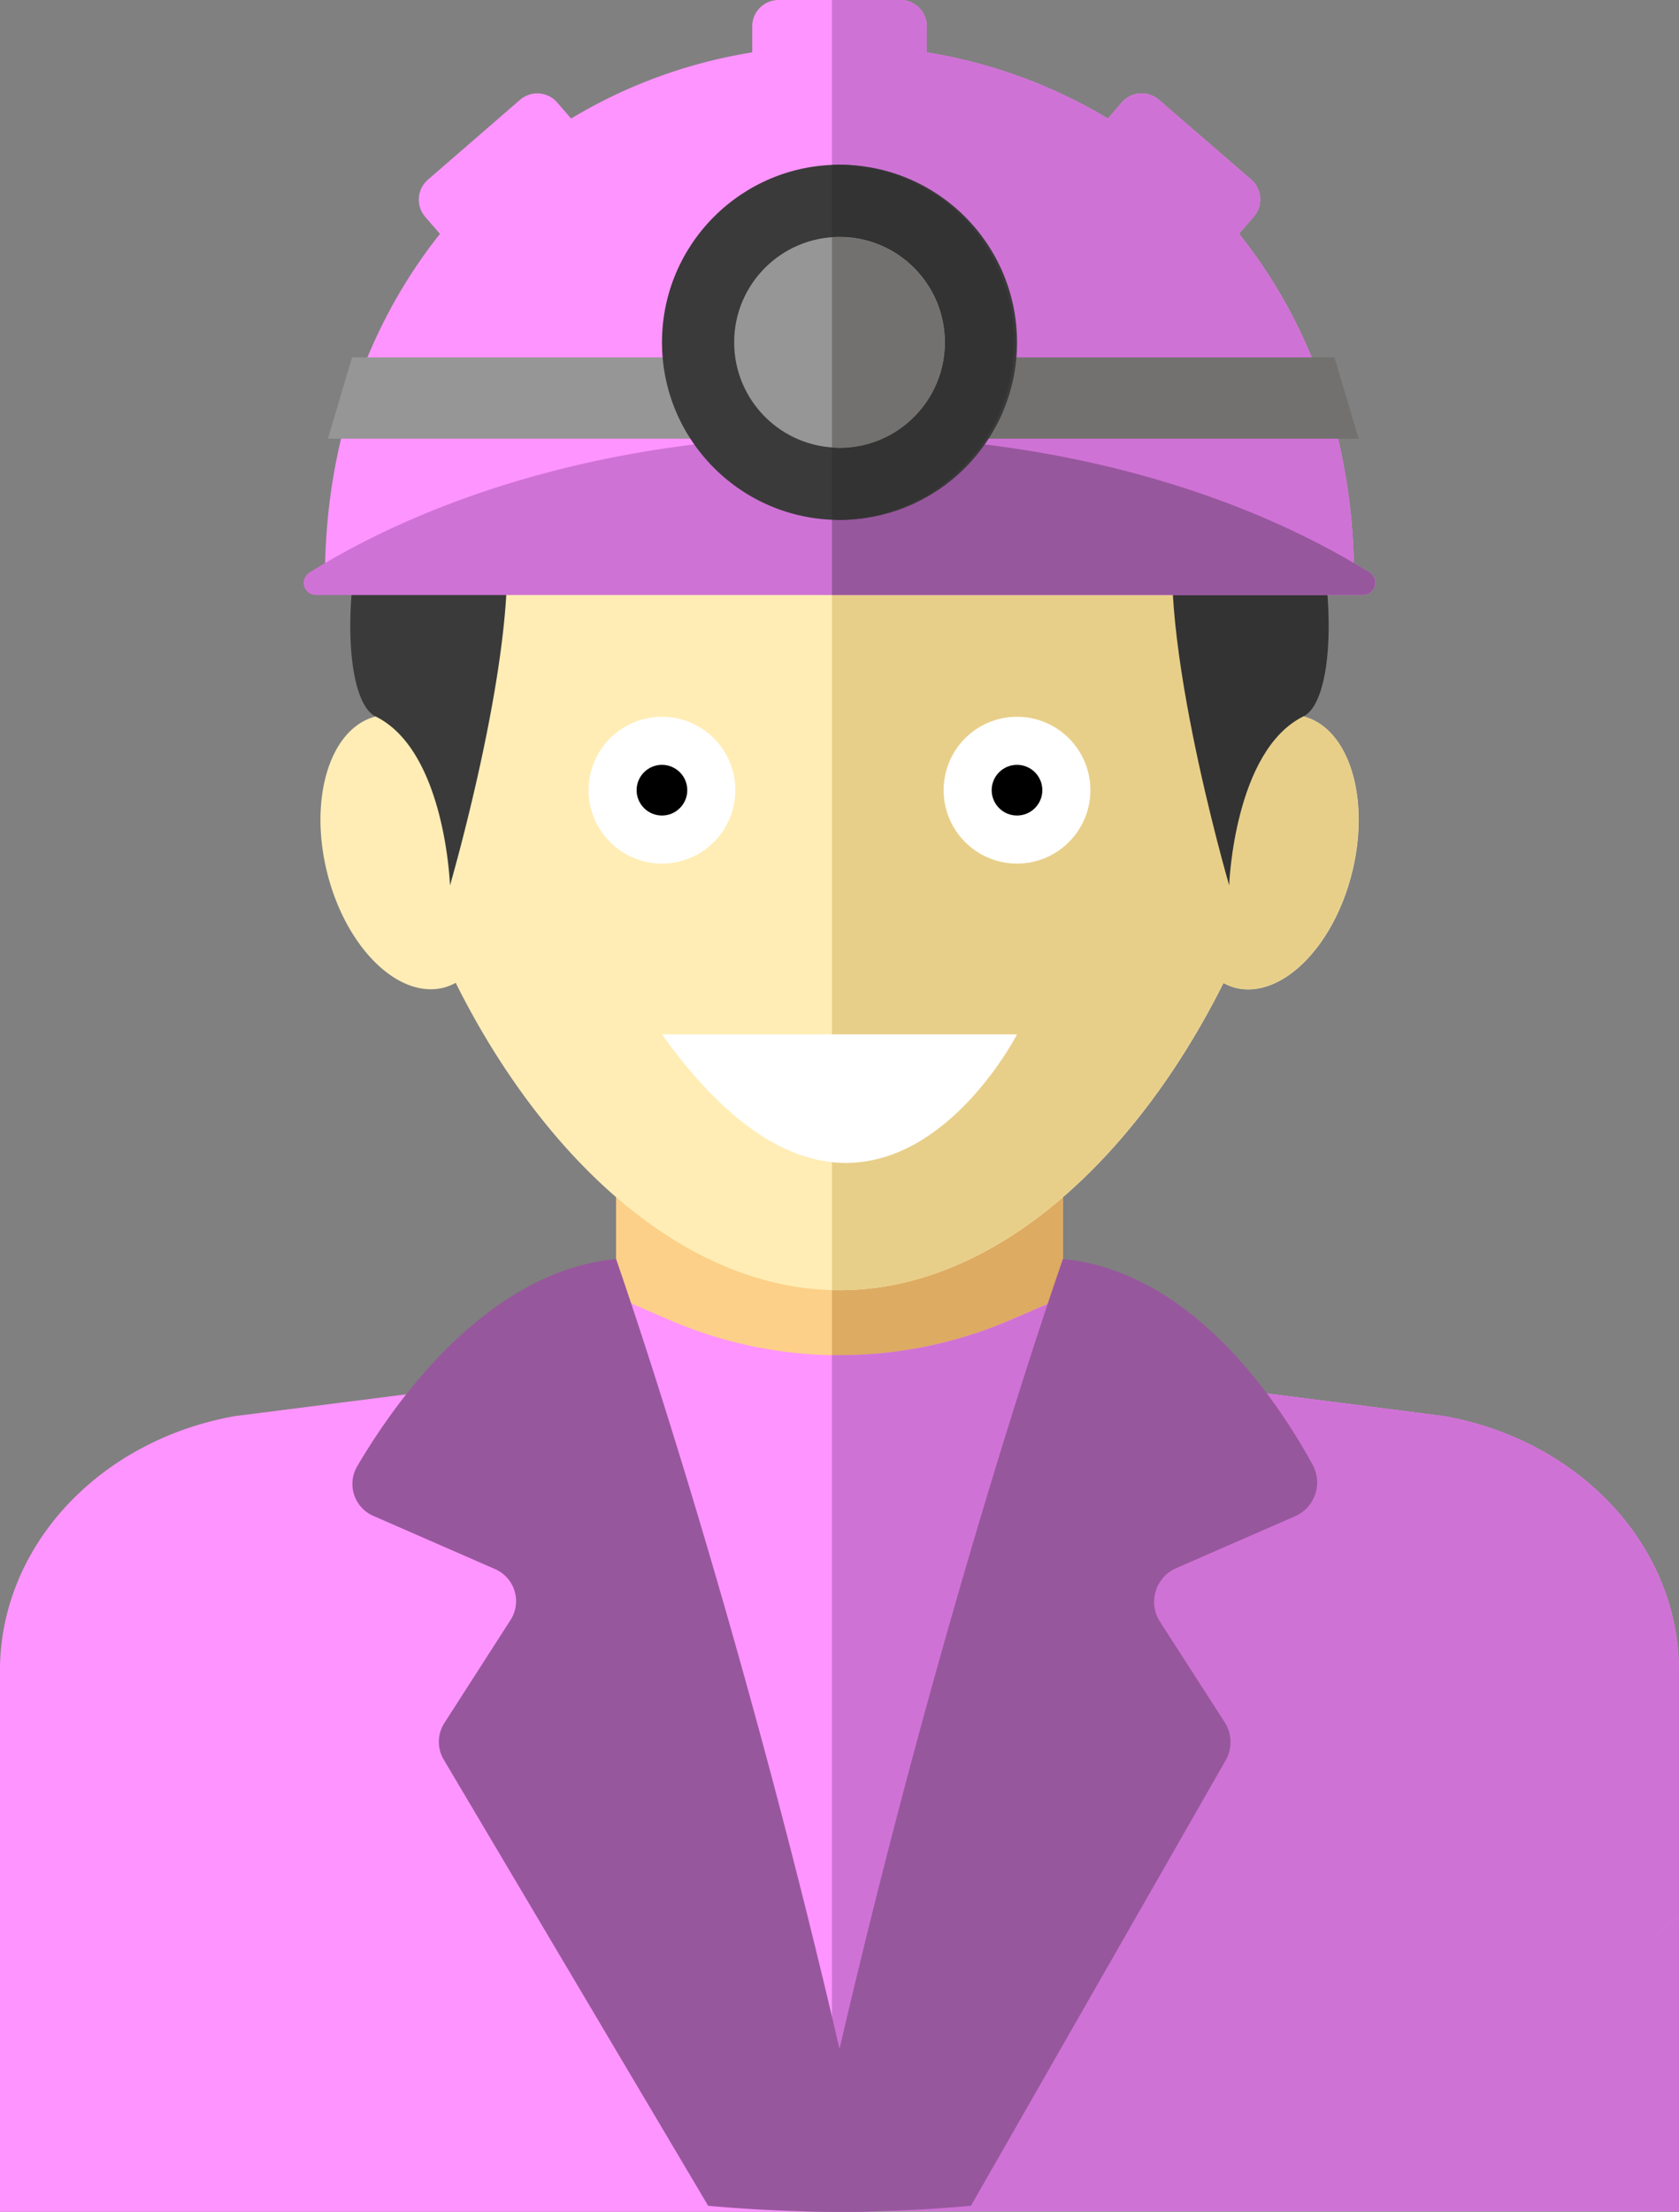 <svg xmlns="http://www.w3.org/2000/svg" viewBox="0 0 351.3 462.55"><rect x="0" y="0" width="351.3" height="462.55" fill="#808080" stroke="none"/><defs><style>.cls-1{fill:#fe94ff;}.cls-2{fill:#cf72d5;}.cls-3{fill:#fcd088;}.cls-4{fill:#ddab62;}.cls-5{fill:#ffedb5;}.cls-6{fill:#e8cf89;}.cls-7{fill:#3a3a3a;}.cls-8{fill:#333;}.cls-9{fill:#97579d;}.cls-10{fill:#969696;}.cls-11{fill:#72716f;}.cls-12{fill:#fff;}</style></defs><title>upgrade_mine2</title><g id="Calque_2" data-name="Calque 2"><rect class="cls-1" y="366.6" width="174.07" height="95.95"/></g><g id="Calque_3" data-name="Calque 3"><rect class="cls-2" x="183.17" y="388.05" width="168.13" height="74.4"/></g><g id="Layer_1" data-name="Layer 1"><rect class="cls-3" x="128.9" y="221.76" width="93.49" height="93.49"/><rect class="cls-4" x="174.08" y="221.76" width="48.32" height="93.49"/><path class="cls-1" d="M199.71,333.08,150.17,343a54,54,0,0,0-43.38,52.91v65.53a278.85,278.85,0,0,0,309.74,0V395.9A54,54,0,0,0,373.15,343l-49.54-9.91-8.76-12.78a6.07,6.07,0,0,0-7.4-2.16l-10.09,4.35a90,90,0,0,1-71.37-.07l-9.84-4.26a6.07,6.07,0,0,0-7.4,2.08Z" transform="translate(-86.01 -46.42)"/><path class="cls-2" d="M373.15,343l-49.54-9.91-8.76-12.78a6.06,6.06,0,0,0-7.4-2.15l-10.09,4.34a89.9,89.9,0,0,1-37.28,7.3V508.36c.53,0,1.05,0,1.58,0a277.49,277.49,0,0,0,154.87-47V395.9A54,54,0,0,0,373.15,343Z" transform="translate(-86.01 -46.42)"/><path class="cls-5" d="M358.76,196.25A122.8,122.8,0,0,0,359.5,183c0-57.26-43.81-103.67-97.84-103.67S163.82,125.72,163.82,183a122.8,122.8,0,0,0,.74,13.27c-9.49,2.47-14,17.07-10.09,32.69s14.87,26.44,24.42,24a11.46,11.46,0,0,0,2.47-1c17.68,35.49,47,64.28,80.3,64.28S324.28,287.49,342,252a11.38,11.38,0,0,0,2.46,1c9.56,2.4,20.49-8.36,24.42-24S368.25,198.72,358.76,196.25Z" transform="translate(-86.01 -46.42)"/><path class="cls-6" d="M358.76,196.25A122.8,122.8,0,0,0,359.5,183c0-57.26-43.81-103.67-97.84-103.67-.53,0-1.05,0-1.58,0V316.24c.53,0,1.05,0,1.58,0,33.25,0,62.62-28.79,80.3-64.28a11.38,11.38,0,0,0,2.46,1c9.56,2.4,20.49-8.36,24.42-24S368.25,198.72,358.76,196.25Z" transform="translate(-86.01 -46.42)"/><path class="cls-1" d="M388.11,342.56l-46.87-6L261.66,486.46,181.88,336.63l-46.67,5.93C106.6,347.63,86,369.92,86,395.8v51.34a280.41,280.41,0,0,0,351.3,0V395.8C437.31,369.92,416.71,347.64,388.11,342.56Z" transform="translate(-86.01 -46.42)"/><path class="cls-2" d="M388.11,342.56l-46.87-6L261.66,486.46l-1.58-2.95V509l1.58,0a279.3,279.3,0,0,0,175.65-61.83V395.8C437.31,369.92,416.71,347.64,388.11,342.56Z" transform="translate(-86.01 -46.42)"/><path class="cls-7" d="M164.59,196.25c14.61,7.17,15.57,35.35,15.57,35.35s16.92-58.06,10.52-79.09S201.34,130,201.34,130A191.76,191.76,0,0,0,261,139.47V71.59C160.58,72.08,150,189.1,164.59,196.25Z" transform="translate(-86.01 -46.42)"/><path class="cls-8" d="M261.66,71.58H261v67.88C296.93,139.52,322,130,322,130s17.07,1.44,10.67,22.48,10.52,79.09,10.52,79.09,1-28.18,15.56-35.35S362.7,71.58,261.66,71.58Z" transform="translate(-86.01 -46.42)"/><path class="cls-9" d="M308.41,309.71s-30.64,87.06-54.27,199.16c2.5.07,5,.1,7.52.1,9.28,0,18.45-.44,27.5-1.26l53.29-93.14a7.69,7.69,0,0,0-.21-8l-13.52-21a7.67,7.67,0,0,1,3.38-11.2L357,363.5a7.7,7.7,0,0,0,3.64-10.77C353.3,339.28,335.29,312.31,308.41,309.71Z" transform="translate(-86.01 -46.42)"/><path class="cls-9" d="M214.91,309.71c-27.12,2.62-46.36,30.05-54.17,43.37a7.29,7.29,0,0,0,3.39,10.36l25.48,11.13a7.3,7.3,0,0,1,3.22,10.64L179,406.73a7.29,7.29,0,0,0-.15,7.67l55.33,93.31c9.05.82,18.22,1.26,27.5,1.26q3.76,0,7.52-.1C245.55,396.77,214.91,309.71,214.91,309.71Z" transform="translate(-86.01 -46.42)"/><path class="cls-1" d="M369.31,167.3c0-28.47-9-53.14-24.06-72l3.09-3.57a5.51,5.51,0,0,0-.56-7.77L328.49,67.29a5.51,5.51,0,0,0-7.77.56l-2.9,3.36a106.59,106.59,0,0,0-37.9-13.84V51.93a5.51,5.51,0,0,0-5.51-5.51h-25.5a5.51,5.51,0,0,0-5.51,5.51v5.44a106.14,106.14,0,0,0-37.9,13.84l-2.91-3.36a5.51,5.51,0,0,0-7.77-.56L175.54,84a5.51,5.51,0,0,0-.56,7.77l3.08,3.57c-15,18.85-24.06,43.52-24.06,72Z" transform="translate(-86.01 -46.42)"/><path class="cls-2" d="M345.25,95.31l3.09-3.57a5.5,5.5,0,0,0-.57-7.77L328.49,67.29a5.51,5.51,0,0,0-7.77.56l-2.91,3.36a106.29,106.29,0,0,0-37.89-13.85V51.93a5.51,5.51,0,0,0-5.51-5.51H260.08V167.3H369.31C369.31,138.83,360.29,114.16,345.25,95.31Z" transform="translate(-86.01 -46.42)"/><path class="cls-2" d="M261.66,137.52c-43.19,0-82.33,10.92-110.9,28.62a2.55,2.55,0,0,0,1.33,4.72H371.23a2.55,2.55,0,0,0,1.33-4.72C344,148.44,304.85,137.52,261.66,137.52Z" transform="translate(-86.01 -46.42)"/><path class="cls-9" d="M372.56,166.14c-28.58-17.7-67.72-28.62-110.9-28.62l-1.58,0v33.32H371.22A2.55,2.55,0,0,0,372.56,166.14Z" transform="translate(-86.01 -46.42)"/><polygon class="cls-10" points="73.66 74.74 68.61 91.74 174.07 91.74 174.07 74.74 73.66 74.74"/><polygon class="cls-11" points="279.21 74.74 174.07 74.74 174.07 91.74 284.26 91.74 279.21 74.74"/><circle class="cls-7" cx="175.65" cy="71.59" r="37.14"/><path class="cls-8" d="M261.66,80.86c-.53,0-1.05.06-1.58.08v74.13c.53,0,1.05.08,1.58.08a37.15,37.15,0,0,0,0-74.29Z" transform="translate(-86.01 -46.42)"/><circle class="cls-10" cx="175.65" cy="71.59" r="22.04"/><path class="cls-11" d="M261.66,96c-.53,0-1.05,0-1.58.07V140c.53,0,1.05.08,1.58.08a22,22,0,0,0,0-44.07Z" transform="translate(-86.01 -46.42)"/><path class="cls-12" d="M254.14,247.11l5.95-17.91Z" transform="translate(-86.01 -46.42)"/></g><g id="Calque_4" data-name="Calque 4"><path class="cls-12" d="M298.8,262.74s-31,60.47-74.29,0" transform="translate(-86.01 -46.42)"/><circle class="cls-12" cx="212.79" cy="165.25" r="15.35"/><circle cx="212.79" cy="165.25" r="5.3"/><circle class="cls-12" cx="138.5" cy="165.25" r="15.35"/><circle cx="138.5" cy="165.25" r="5.3"/></g></svg>